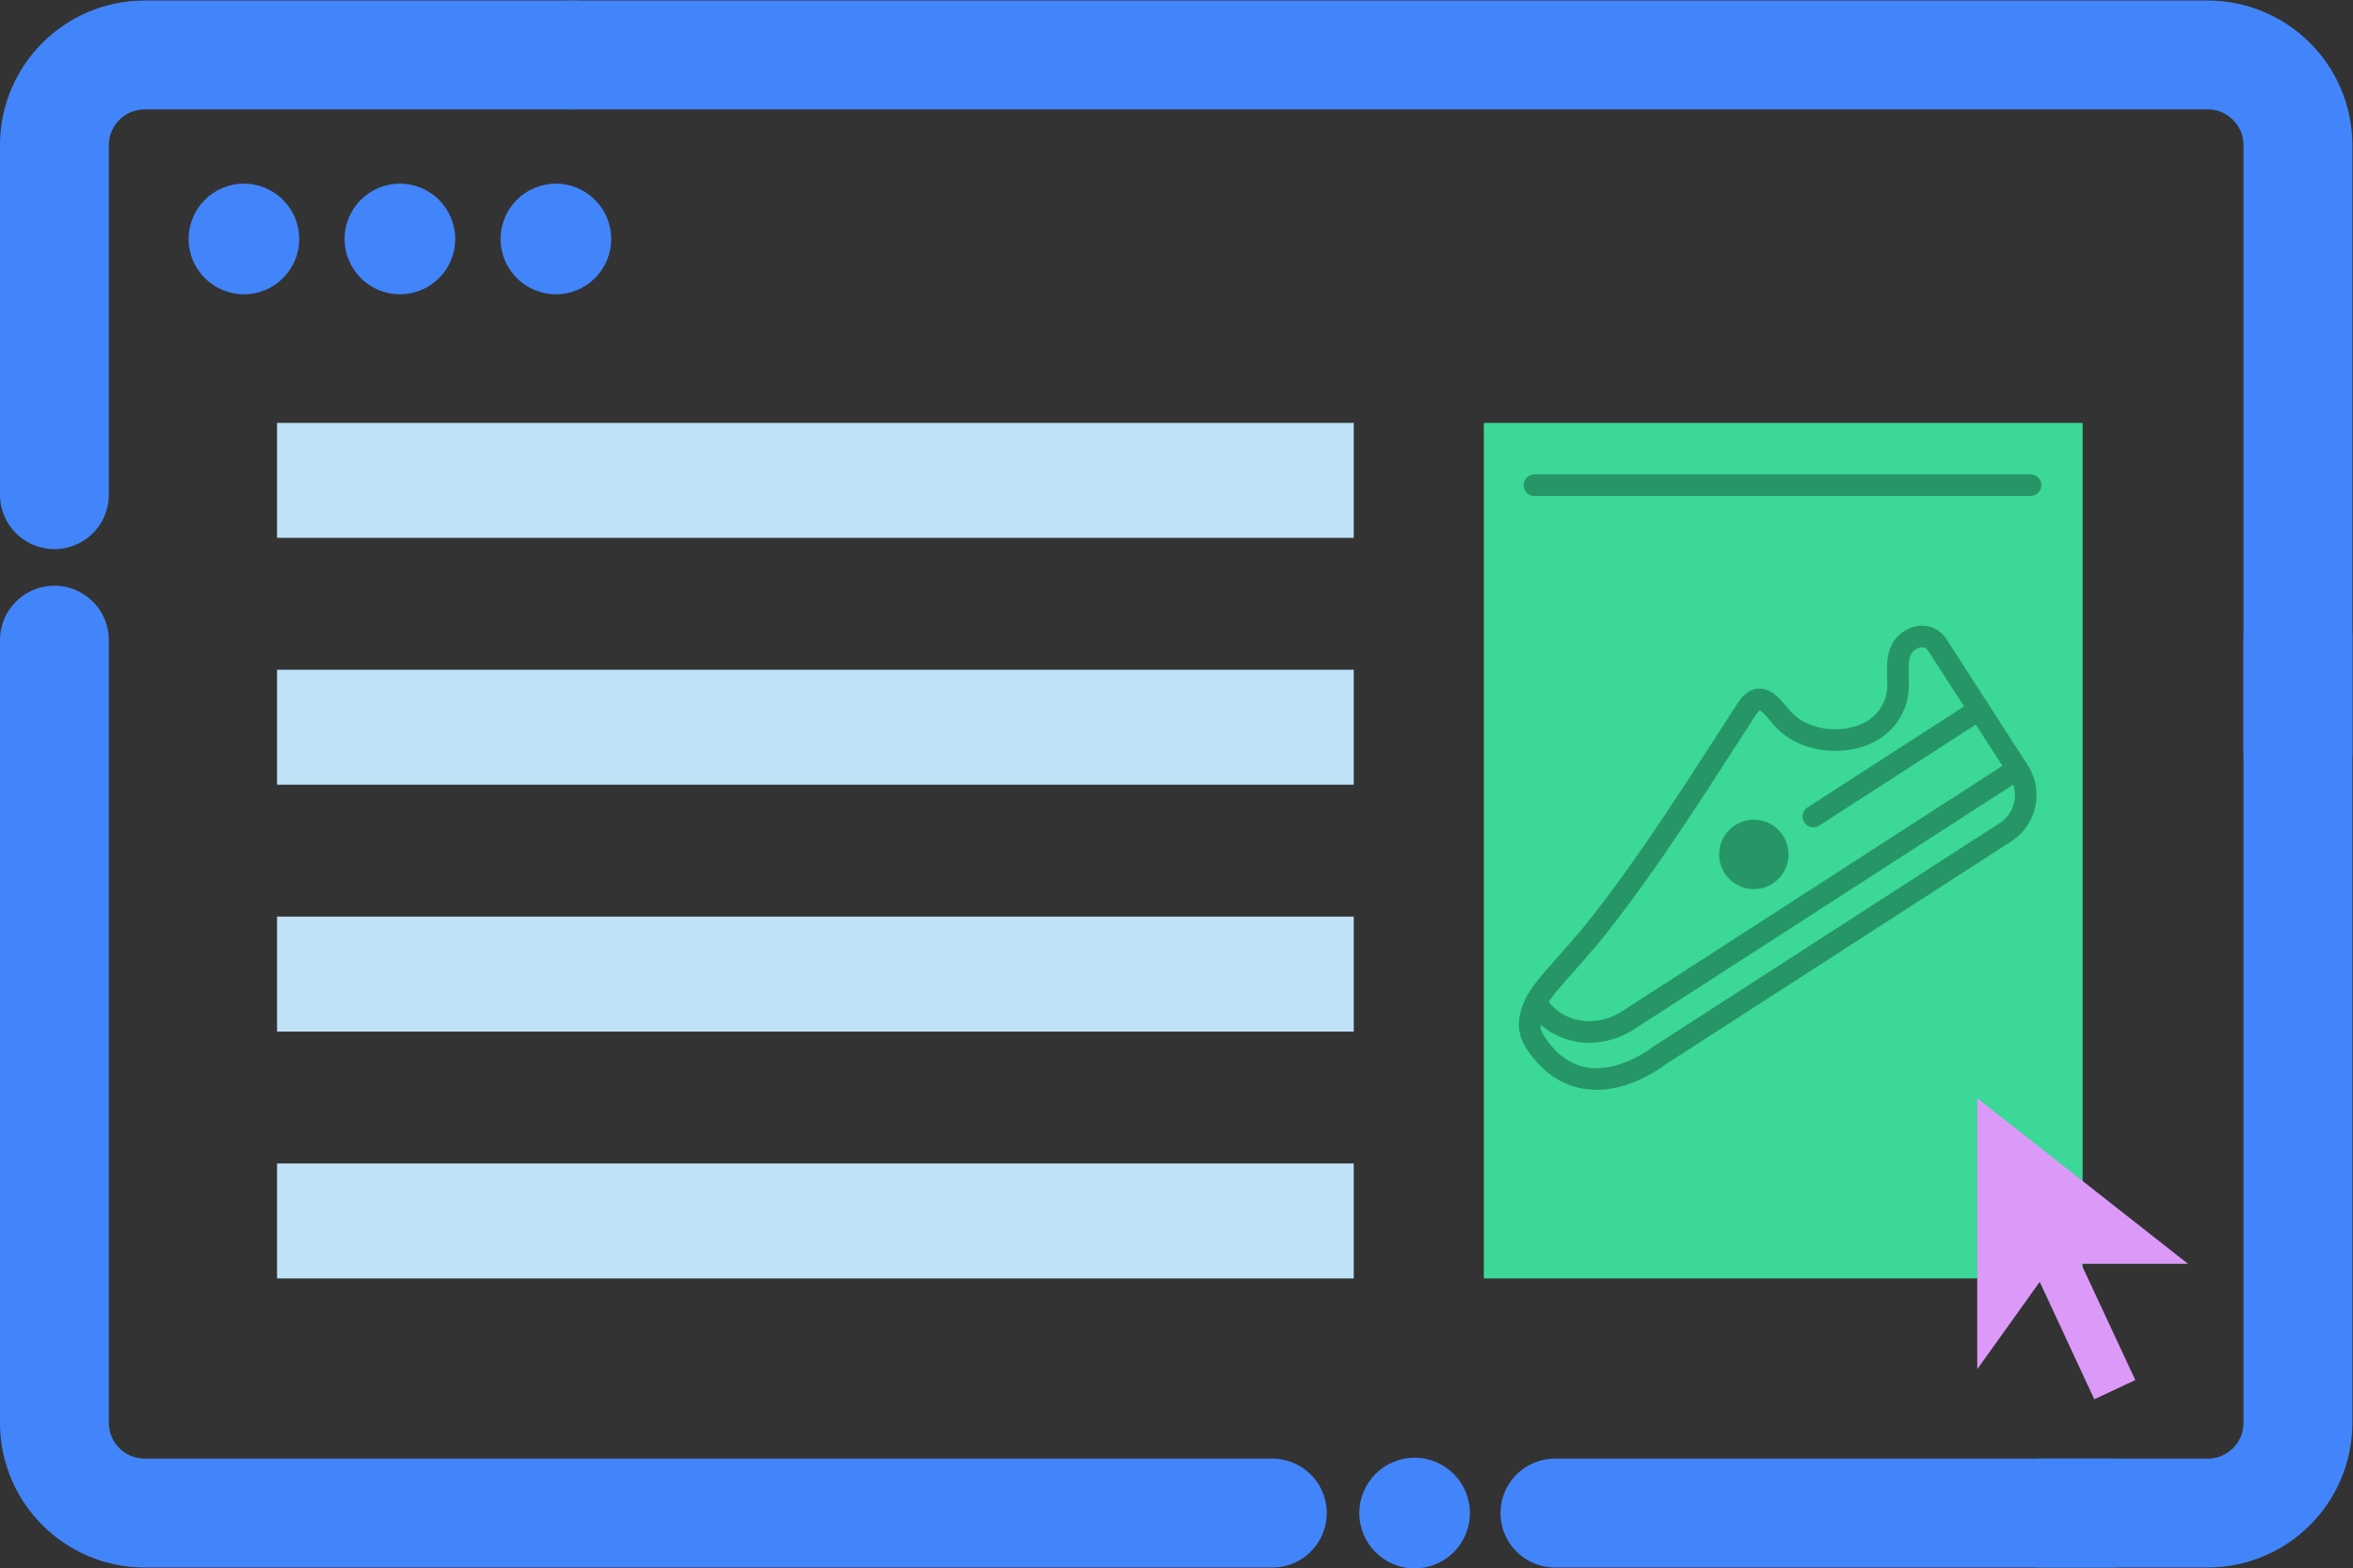 <?xml version="1.0" encoding="UTF-8" standalone="no"?>
<!-- Created with Inkscape (http://www.inkscape.org/) -->

<svg
   version="1.1"
   id="svg382"
   xml:space="preserve"
   width="725.108"
   height="483.289"
   viewBox="0 0 725.108 483.289"
   sodipodi:docname="Private Advertising.svg"
   inkscape:version="1.1.2 (0a00cf5339, 2022-02-04)"
   xmlns:inkscape="http://www.inkscape.org/namespaces/inkscape"
   xmlns:sodipodi="http://sodipodi.sourceforge.net/DTD/sodipodi-0.dtd"
   xmlns="http://www.w3.org/2000/svg"
   xmlns:svg="http://www.w3.org/2000/svg"><rect x="0" y="0" width="725.108" height="483.289" fill="#333333" stroke="none"/><defs
     id="defs386"><clipPath
       clipPathUnits="userSpaceOnUse"
       id="clipPath396"><path
         d="M 0,600 H 600 V 0 H 0 Z"
         id="path394" /></clipPath></defs><sodipodi:namedview
     id="namedview384"
     pagecolor="#ffffff"
     bordercolor="#666666"
     borderopacity="1.0"
     inkscape:pageshadow="2"
     inkscape:pageopacity="0.0"
     inkscape:pagecheckerboard="0"
     showgrid="false"
     inkscape:zoom="1.09125"
     inkscape:cx="362.42841"
     inkscape:cy="241.46621"
     inkscape:window-width="2560"
     inkscape:window-height="1371"
     inkscape:window-x="0"
     inkscape:window-y="32"
     inkscape:window-maximized="1"
     inkscape:current-layer="g388" /><g
     id="g388"
     inkscape:groupmode="layer"
     inkscape:label="Private Advertising"
     transform="matrix(1.333,0,0,-1.333,-37.83,641.244)"><g
       id="g390"><g
         id="g392"
         clip-path="url(#clipPath396)"><g
           id="g398"
           transform="translate(160.922,468.349)"><path
             d="m 0,0 h 377.815 c 11.533,0 20.882,-9.349 20.882,-20.882 v -140.152"
             style="fill:none;stroke:#4285fa;stroke-width:25.168;stroke-linecap:round;stroke-linejoin:round;stroke-miterlimit:10;stroke-dasharray:none;stroke-opacity:1"
             id="path400" /></g><g
           id="g402"
           transform="translate(40.956,366.689)"><path
             d="m 0,0 v 80.778 c 0,11.533 9.349,20.882 20.882,20.882 h 99.083"
             style="fill:none;stroke:#4285fa;stroke-width:25.168;stroke-linecap:round;stroke-linejoin:round;stroke-miterlimit:10;stroke-dasharray:none;stroke-opacity:1"
             id="path404" /></g><g
           id="g406"
           transform="translate(322.514,131.252)"><path
             d="m 0,0 h -260.676 c -11.532,0 -20.881,9.349 -20.881,20.882 v 180.925"
             style="fill:none;stroke:#4285fa;stroke-width:25.168;stroke-linecap:round;stroke-linejoin:round;stroke-miterlimit:10;stroke-dasharray:none;stroke-opacity:1"
             id="path408" /></g><g
           id="g410"
           transform="translate(516.878,131.252)"><path
             d="M 0,0 H -129.026"
             style="fill:#ffffff;fill-opacity:1;fill-rule:nonzero;stroke:#4285fa;stroke-width:25.168;stroke-linecap:round;stroke-linejoin:round;stroke-miterlimit:10;stroke-dasharray:none;stroke-opacity:1"
             id="path412" /></g><g
           id="g414"
           transform="translate(559.619,333.875)"><path
             d="m 0,0 v -181.741 c 0,-11.532 -9.349,-20.882 -20.882,-20.882 H -59.75"
             style="fill:none;stroke:#4285fa;stroke-width:25.168;stroke-linecap:round;stroke-linejoin:round;stroke-miterlimit:10;stroke-dasharray:none;stroke-opacity:1"
             id="path416" /></g><g
           id="g418"
           transform="translate(368.193,131.252)"><path
             d="m 0,0 c 0,-7.062 -5.724,-12.786 -12.786,-12.786 -7.062,0 -12.786,5.724 -12.786,12.786 0,7.062 5.724,12.786 12.786,12.786 C -5.724,12.786 0,7.062 0,0"
             style="fill:#4285fa;fill-opacity:1;fill-rule:nonzero;stroke:none"
             id="path420" /></g><path
           d="M 509.841,185.499 H 371.411 V 383.29 h 138.43 z"
           style="fill:#3bd897;fill-opacity:1;fill-rule:nonzero;stroke:none"
           id="path422" /><path
           d="M 341.342,356.711 H 92.428 v 26.579 h 248.914 z"
           style="fill:#bfe2f7;fill-opacity:1;fill-rule:nonzero;stroke:none"
           id="path424" /><path
           d="M 341.342,299.641 H 92.428 v 26.579 h 248.914 z"
           style="fill:#bfe2f7;fill-opacity:1;fill-rule:nonzero;stroke:none"
           id="path426" /><path
           d="M 341.342,242.57 H 92.428 v 26.579 h 248.914 z"
           style="fill:#bfe2f7;fill-opacity:1;fill-rule:nonzero;stroke:none"
           id="path428" /><path
           d="M 341.342,185.499 H 92.428 v 26.579 h 248.914 z"
           style="fill:#bfe2f7;fill-opacity:1;fill-rule:nonzero;stroke:none"
           id="path430" /><g
           id="g432"
           transform="translate(97.554,425.807)"><path
             d="m 0,0 c 0,-7.062 -5.725,-12.786 -12.786,-12.786 -7.062,0 -12.786,5.724 -12.786,12.786 0,7.061 5.724,12.786 12.786,12.786 C -5.725,12.786 0,7.061 0,0"
             style="fill:#4285fa;fill-opacity:1;fill-rule:nonzero;stroke:none"
             id="path434" /></g><g
           id="g436"
           transform="translate(133.616,425.807)"><path
             d="m 0,0 c 0,-7.062 -5.724,-12.786 -12.786,-12.786 -7.062,0 -12.786,5.724 -12.786,12.786 0,7.061 5.724,12.786 12.786,12.786 C -5.724,12.786 0,7.061 0,0"
             style="fill:#4285fa;fill-opacity:1;fill-rule:nonzero;stroke:none"
             id="path438" /></g><g
           id="g440"
           transform="translate(169.679,425.807)"><path
             d="m 0,0 c 0,-7.062 -5.725,-12.786 -12.786,-12.786 -7.062,0 -12.786,5.724 -12.786,12.786 0,7.061 5.724,12.786 12.786,12.786 C -5.725,12.786 0,7.061 0,0"
             style="fill:#4285fa;fill-opacity:1;fill-rule:nonzero;stroke:none"
             id="path442" /></g><g
           id="g444"
           transform="translate(476.219,331.988)"><path
             d="m 0,0 18.843,-29.203 c 3.06,-4.742 1.696,-11.066 -3.046,-14.126 l -80.166,-51.727 c 0,0 -17.49,-13.986 -28.676,3.35 -2.934,4.548 0.249,9.777 3.328,13.421 3.746,4.432 7.717,8.614 11.308,13.166 12.603,15.974 23.284,33.161 34.344,50.201 3.357,5.185 5.94,0.381 8.602,-2.444 4.664,-4.952 13.18,-5.913 19.224,-3.138 3.935,1.807 6.607,5.407 7.114,9.685 0.45,3.796 -1.159,8.907 2.46,11.605 C -4.523,2.386 -1.551,2.404 0,0 Z"
             style="fill:none;stroke:#269667;stroke-width:5;stroke-linecap:round;stroke-linejoin:round;stroke-miterlimit:10;stroke-dasharray:none;stroke-opacity:1"
             id="path446" /></g><g
           id="g448"
           transform="translate(494.76,303.253)"><path
             d="m 0,0 -89.981,-58.06 c -7.005,-4.52 -15.976,-3.422 -20.834,3.352 -0.077,0.107 -0.279,0.428 -0.494,0.759"
             style="fill:none;stroke:#269667;stroke-width:5;stroke-linecap:round;stroke-linejoin:round;stroke-miterlimit:10;stroke-dasharray:none;stroke-opacity:1"
             id="path450" /></g><g
           id="g452"
           transform="translate(447.607,292.299)"><path
             d="M 0,0 38.283,24.702"
             style="fill:none;stroke:#269667;stroke-width:5;stroke-linecap:round;stroke-linejoin:round;stroke-miterlimit:10;stroke-dasharray:none;stroke-opacity:1"
             id="path454" /></g><g
           id="g456"
           transform="translate(440.575,287.875)"><path
             d="m 0,0 c 2.403,-3.723 1.332,-8.69 -2.392,-11.092 -3.723,-2.403 -8.689,-1.332 -11.092,2.392 -2.402,3.723 -1.332,8.689 2.392,11.092 C -7.369,4.794 -2.403,3.723 0,0"
             style="fill:#269667;fill-opacity:1;fill-rule:nonzero;stroke:none"
             id="path458" /></g><g
           id="g460"
           transform="translate(383.121,368.891)"><path
             d="M 0,0 H 114.684"
             style="fill:none;stroke:#269667;stroke-width:5;stroke-linecap:round;stroke-linejoin:round;stroke-miterlimit:10;stroke-dasharray:none;stroke-opacity:1"
             id="path462" /></g><g
           id="g464"
           transform="translate(512.538,157.566)"><path
             d="M 0,0 -12.613,27.14 -27.053,6.959 V 69.59 L 21.66,31.316 H -3.045 L 9.482,4.436 Z"
             style="fill:#dc9af8;fill-opacity:1;fill-rule:nonzero;stroke:none"
             id="path466" /></g></g></g></g></svg>
